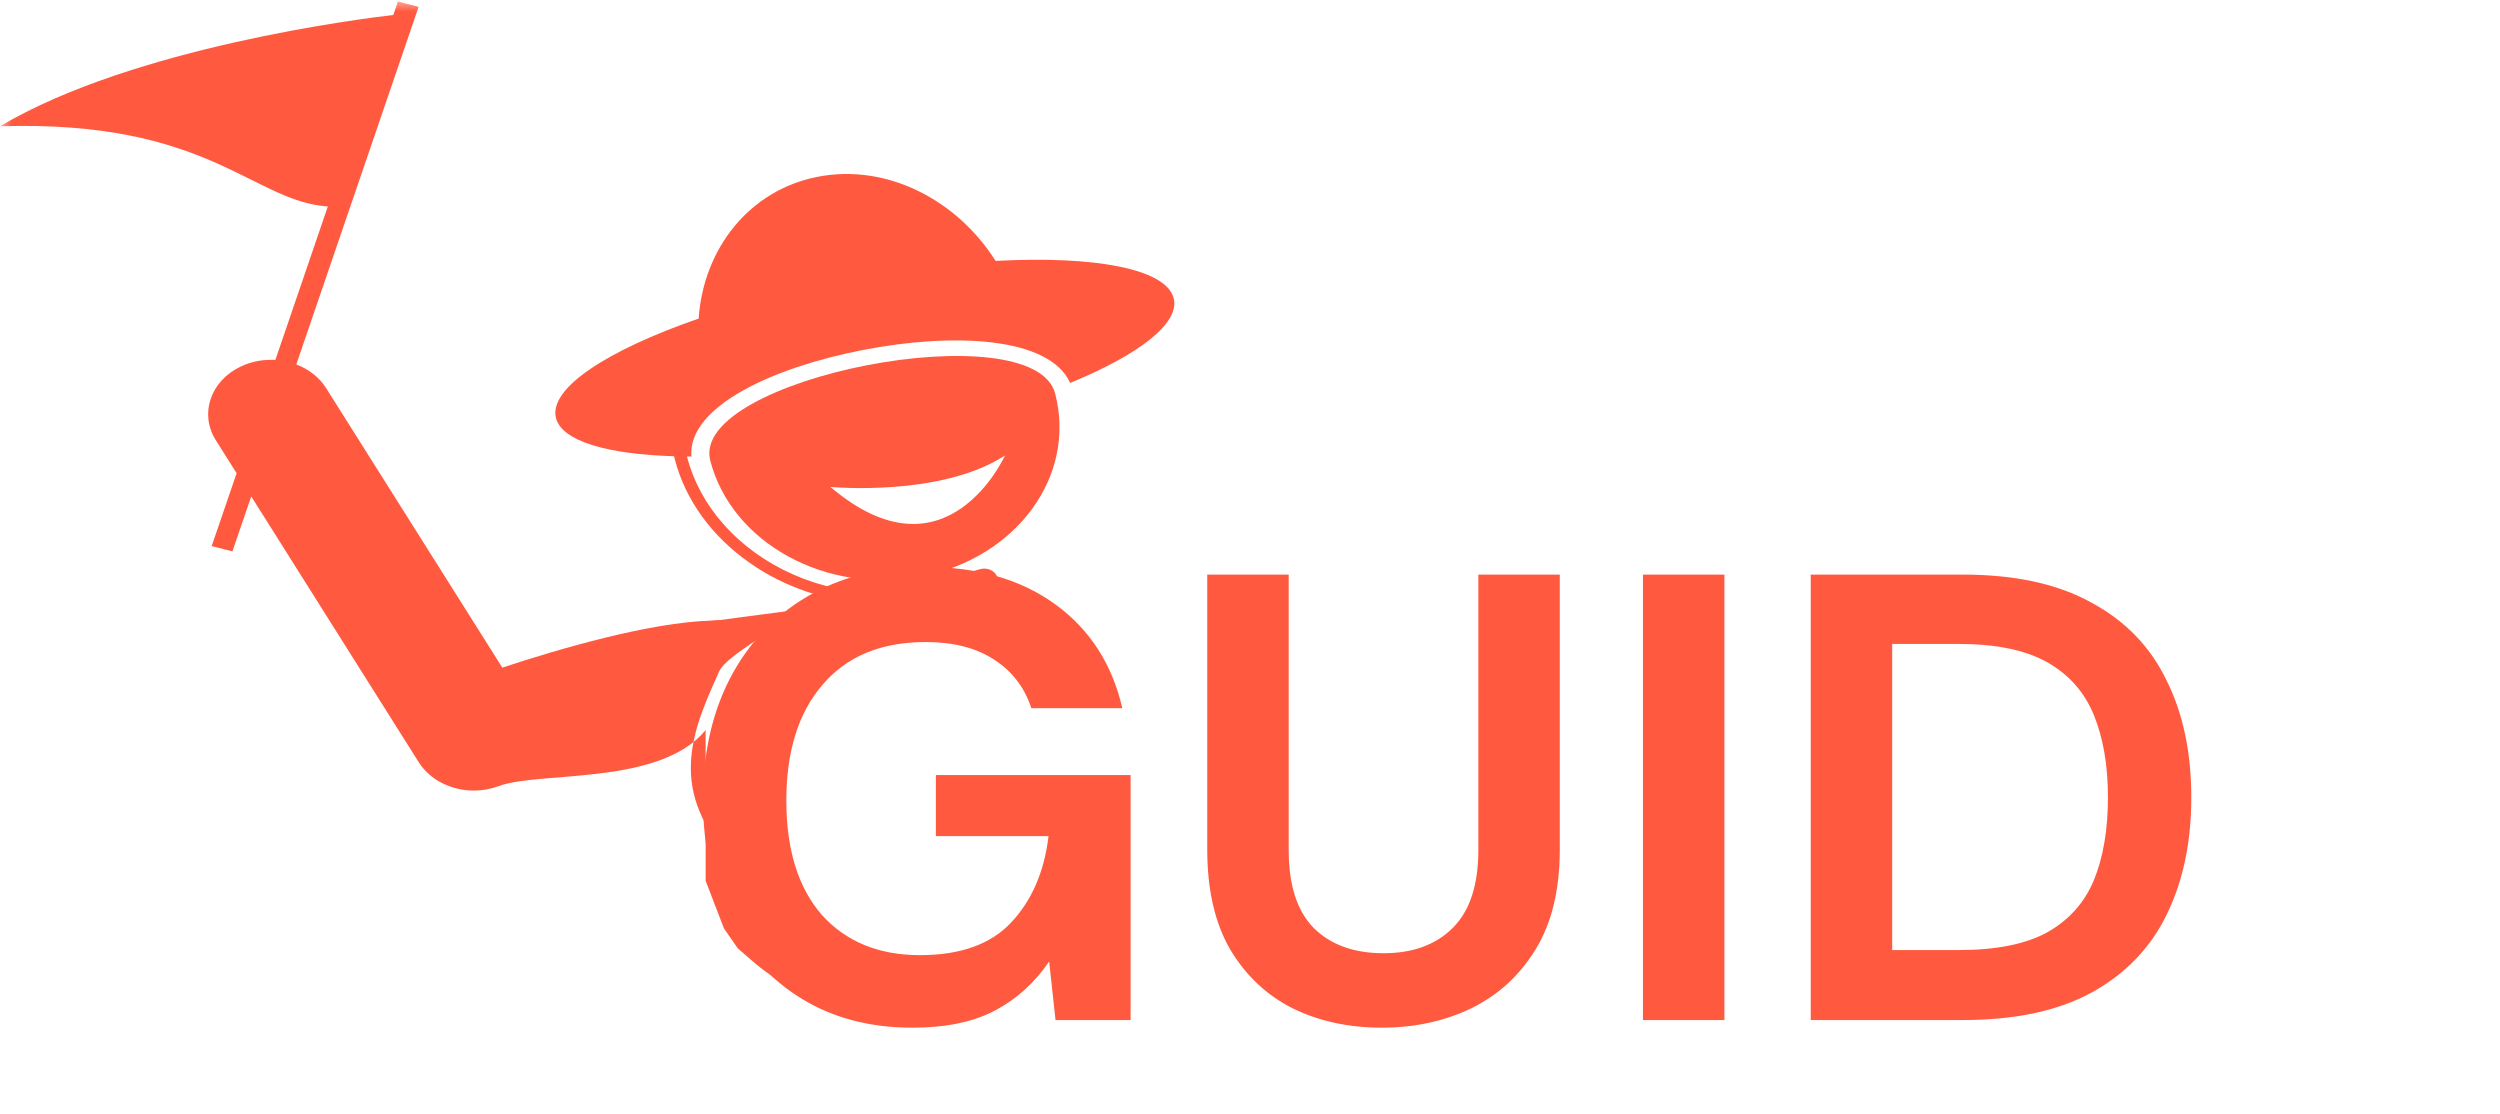 <svg width="110" height="49" viewBox="0 0 110 49" fill="none" xmlns="http://www.w3.org/2000/svg">
<mask id="mask0_771_8867" style="mask-type:luminance" maskUnits="userSpaceOnUse" x="0" y="0" width="37" height="45">
<path d="M0 0H36.049V44.118H0V0Z" fill="white"/>
</mask>
<g mask="url(#mask0_771_8867)">
<path d="M12.116 15.838C11.605 15.807 11.079 15.896 10.598 16.124C9.259 16.757 8.764 18.211 9.497 19.371L10.411 20.823L9.314 24.027L10.226 24.261L11.054 21.842L18.424 33.537C18.922 34.328 19.869 34.786 20.853 34.786C21.218 34.786 21.589 34.721 21.947 34.588C23.749 33.916 29.032 34.588 31.048 32.123V38.757L31.855 40.852L32.46 41.725L33.064 42.249C33.468 42.598 34.274 43.296 35.484 43.645C35.506 42.15 34.802 40.45 32.398 38.022C29.249 34.84 30.471 32.139 31.652 29.527C31.985 28.79 34.429 27.651 34.677 26.885L31.672 27.281C31.54 27.281 31.41 27.292 31.282 27.307C28.578 27.389 24.623 28.543 22.102 29.375L14.349 17.077C14.046 16.594 13.578 16.241 13.037 16.037L18.419 0.301L17.508 0.067L17.305 0.659C15.988 0.811 5.887 2.064 -0.001 5.556C9.197 5.268 11.084 8.855 14.424 9.085L12.116 15.838Z" fill="#FF5A40"/>
</g>
<path d="M38.889 26.591C39.517 26.591 40.145 26.533 40.764 26.424C40.914 26.585 41.164 26.658 41.402 26.591L43.16 26.108L43.487 26.017C43.573 25.995 43.645 25.954 43.708 25.906C43.871 25.774 43.943 25.57 43.873 25.375C43.81 25.206 43.655 25.085 43.47 25.039C43.362 25.013 43.245 25.011 43.13 25.043L41.044 25.618C40.854 25.67 40.716 25.8 40.659 25.954C40.075 26.058 39.482 26.112 38.889 26.112C36.067 26.112 33.466 24.922 31.822 23.051C31.068 22.195 30.515 21.196 30.229 20.103C30.229 20.097 30.227 20.092 30.227 20.086C30.292 20.086 30.357 20.086 30.422 20.086C30.247 17.899 33.995 16.171 37.96 15.401C41.925 14.63 46.166 14.807 47.087 16.849C50.122 15.601 51.927 14.22 51.641 13.119C51.303 11.822 48.161 11.246 43.806 11.48C42.091 8.768 38.994 7.192 35.985 7.777C32.976 8.361 30.953 10.931 30.74 14.018C26.687 15.419 24.129 17.101 24.464 18.397C24.729 19.414 26.717 19.986 29.659 20.075C29.669 20.12 29.679 20.164 29.691 20.207C30.162 22.028 31.341 23.602 32.938 24.731C33.166 24.894 33.401 25.048 33.649 25.193C35.166 26.077 36.979 26.591 38.889 26.591Z" fill="#FF5A40"/>
<path d="M31.252 20.268C32.194 23.897 36.352 26.177 40.542 25.364C44.733 24.549 47.369 20.949 46.428 17.32C45.489 13.691 30.314 16.639 31.252 20.268ZM36.539 21.425C36.539 21.425 41.389 21.883 44.22 20.04C44.22 20.04 41.651 25.774 36.539 21.425Z" fill="#FF5A40"/>
<path d="M40.143 45.218C38.295 45.218 36.68 44.798 35.299 43.958C33.918 43.118 32.844 41.952 32.079 40.458C31.314 38.946 30.931 37.192 30.931 35.194C30.931 33.178 31.323 31.405 32.107 29.874C32.91 28.325 34.039 27.121 35.495 26.262C36.97 25.385 38.715 24.946 40.731 24.946C43.027 24.946 44.931 25.497 46.443 26.598C47.955 27.7 48.935 29.221 49.383 31.162H45.379C45.08 30.248 44.539 29.538 43.755 29.034C42.971 28.512 41.963 28.25 40.731 28.25C38.771 28.25 37.259 28.876 36.195 30.126C35.131 31.358 34.599 33.057 34.599 35.222C34.599 37.388 35.122 39.068 36.167 40.262C37.231 41.438 38.668 42.026 40.479 42.026C42.252 42.026 43.587 41.55 44.483 40.598C45.398 39.628 45.948 38.358 46.135 36.79H41.179V34.102H49.747V44.882H46.443L46.163 42.306C45.528 43.24 44.735 43.958 43.783 44.462C42.831 44.966 41.618 45.218 40.143 45.218ZM60.791 45.218C59.354 45.218 58.056 44.938 56.899 44.378C55.742 43.8 54.818 42.932 54.127 41.774C53.455 40.617 53.119 39.152 53.119 37.378V25.282H56.703V37.406C56.703 38.937 57.067 40.076 57.795 40.822C58.542 41.569 59.569 41.942 60.875 41.942C62.163 41.942 63.181 41.569 63.927 40.822C64.674 40.076 65.047 38.937 65.047 37.406V25.282H68.631V37.378C68.631 39.152 68.276 40.617 67.567 41.774C66.858 42.932 65.906 43.8 64.711 44.378C63.535 44.938 62.228 45.218 60.791 45.218ZM72.29 44.882V25.282H75.874V44.882H72.29ZM79.673 44.882V25.282H86.365C88.661 25.282 90.546 25.693 92.021 26.514C93.514 27.317 94.615 28.456 95.325 29.93C96.053 31.386 96.417 33.104 96.417 35.082C96.417 37.061 96.053 38.788 95.325 40.262C94.615 41.718 93.514 42.857 92.021 43.678C90.546 44.481 88.661 44.882 86.365 44.882H79.673ZM83.257 41.802H86.197C87.839 41.802 89.137 41.541 90.089 41.018C91.041 40.477 91.722 39.712 92.133 38.722C92.543 37.714 92.749 36.501 92.749 35.082C92.749 33.682 92.543 32.478 92.133 31.47C91.722 30.462 91.041 29.688 90.089 29.146C89.137 28.605 87.839 28.334 86.197 28.334H83.257V41.802Z" fill="#FF5A40"/>
</svg>
